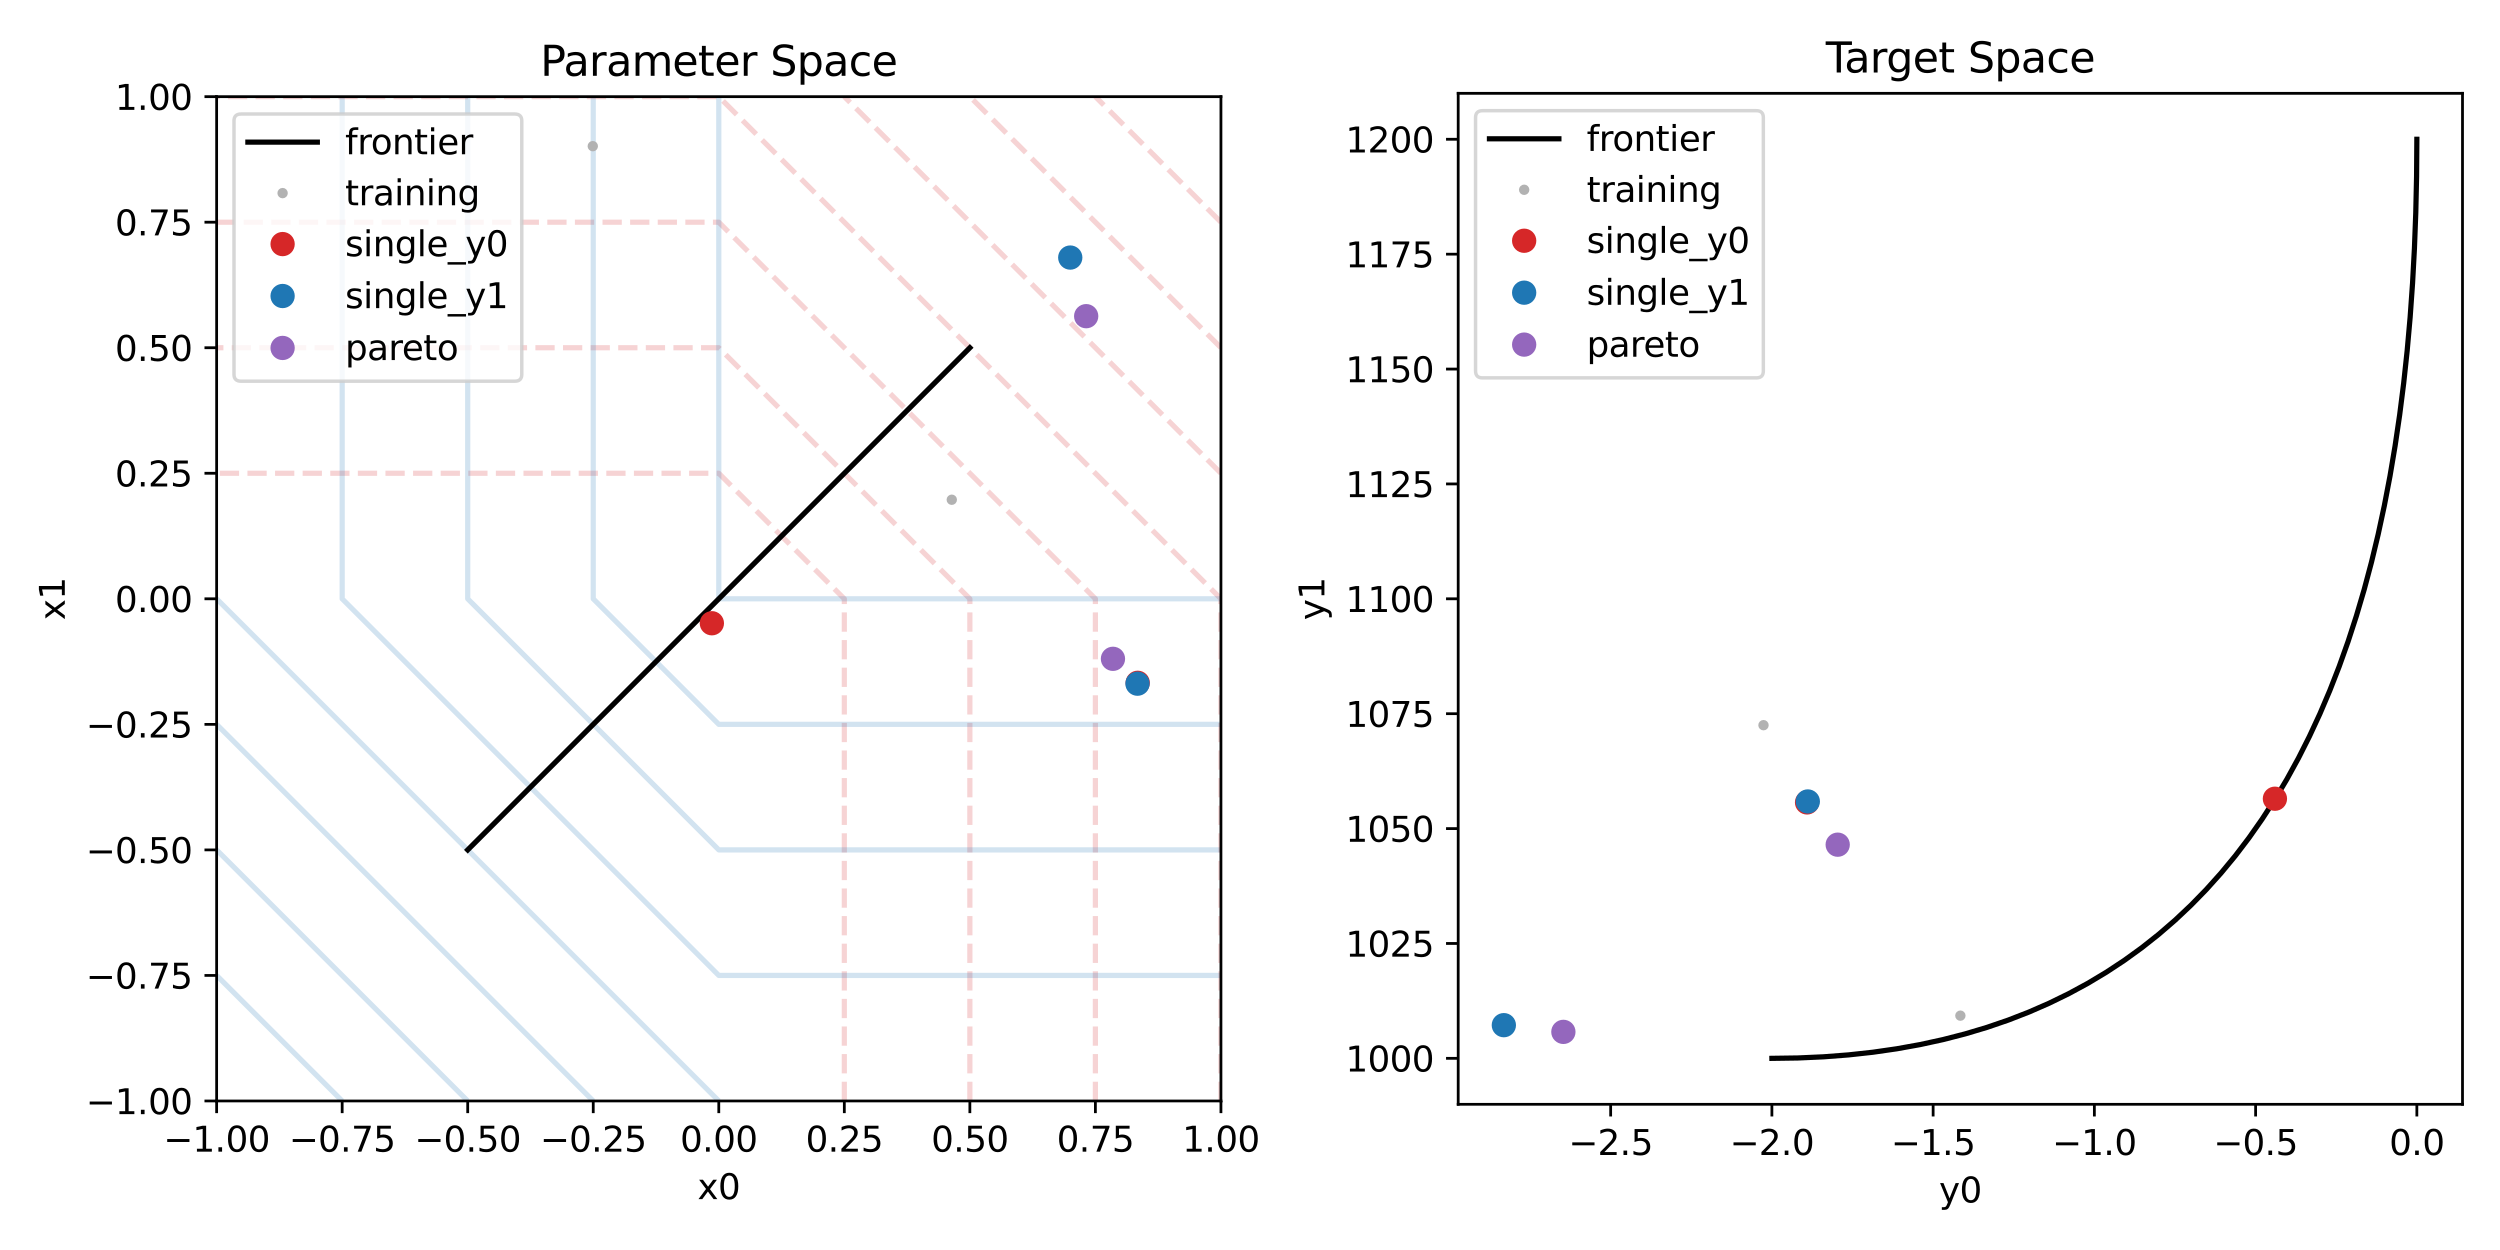 <?xml version="1.0" encoding="utf-8" standalone="no"?>
<!DOCTYPE svg PUBLIC "-//W3C//DTD SVG 1.1//EN"
  "http://www.w3.org/Graphics/SVG/1.1/DTD/svg11.dtd">
<svg xmlns:xlink="http://www.w3.org/1999/xlink" width="720pt" height="360pt" viewBox="0 0 720 360" xmlns="http://www.w3.org/2000/svg" version="1.1">
 <defs>
  <style type="text/css">*{stroke-linejoin: round; stroke-linecap: butt}</style>
 </defs>
 <g id="figure_1">
  <g id="patch_1">
   <path d="M 0 360 
L 720 360 
L 720 0 
L 0 0 
z
" style="fill: #ffffff"/>
  </g>
  <g id="axes_1">
   <g id="patch_2">
    <path d="M 62.39 317.08 
L 351.63 317.08 
L 351.63 27.84 
L 62.39 27.84 
z
" style="fill: #ffffff"/>
   </g>
   <g id="matplotlib.axis_1">
    <g id="xtick_1">
     <g id="line2d_1">
      <defs>
       <path id="m203a733565" d="M 0 0 
L 0 3.5 
" style="stroke: #000000; stroke-width: 0.8"/>
      </defs>
      <g>
       <use xlink:href="#m203a733565" x="62.39" y="317.08" style="stroke: #000000; stroke-width: 0.8"/>
      </g>
     </g>
     <g id="text_1">
      <!-- −1.00 -->
      <g transform="translate(47.067 331.678) scale(0.1 -0.1)">
       <defs>
        <path id="DejaVuSans-2212" d="M 678 2272 
L 4684 2272 
L 4684 1741 
L 678 1741 
L 678 2272 
z
" transform="scale(0.016)"/>
        <path id="DejaVuSans-31" d="M 794 531 
L 1825 531 
L 1825 4091 
L 703 3866 
L 703 4441 
L 1819 4666 
L 2450 4666 
L 2450 531 
L 3481 531 
L 3481 0 
L 794 0 
L 794 531 
z
" transform="scale(0.016)"/>
        <path id="DejaVuSans-2e" d="M 684 794 
L 1344 794 
L 1344 0 
L 684 0 
L 684 794 
z
" transform="scale(0.016)"/>
        <path id="DejaVuSans-30" d="M 2034 4250 
Q 1547 4250 1301 3770 
Q 1056 3291 1056 2328 
Q 1056 1369 1301 889 
Q 1547 409 2034 409 
Q 2525 409 2770 889 
Q 3016 1369 3016 2328 
Q 3016 3291 2770 3770 
Q 2525 4250 2034 4250 
z
M 2034 4750 
Q 2819 4750 3233 4129 
Q 3647 3509 3647 2328 
Q 3647 1150 3233 529 
Q 2819 -91 2034 -91 
Q 1250 -91 836 529 
Q 422 1150 422 2328 
Q 422 3509 836 4129 
Q 1250 4750 2034 4750 
z
" transform="scale(0.016)"/>
       </defs>
       <use xlink:href="#DejaVuSans-2212"/>
       <use xlink:href="#DejaVuSans-31" transform="translate(83.789 0)"/>
       <use xlink:href="#DejaVuSans-2e" transform="translate(147.412 0)"/>
       <use xlink:href="#DejaVuSans-30" transform="translate(179.199 0)"/>
       <use xlink:href="#DejaVuSans-30" transform="translate(242.822 0)"/>
      </g>
     </g>
    </g>
    <g id="xtick_2">
     <g id="line2d_2">
      <g>
       <use xlink:href="#m203a733565" x="98.545" y="317.08" style="stroke: #000000; stroke-width: 0.8"/>
      </g>
     </g>
     <g id="text_2">
      <!-- −0.75 -->
      <g transform="translate(83.222 331.678) scale(0.1 -0.1)">
       <defs>
        <path id="DejaVuSans-37" d="M 525 4666 
L 3525 4666 
L 3525 4397 
L 1831 0 
L 1172 0 
L 2766 4134 
L 525 4134 
L 525 4666 
z
" transform="scale(0.016)"/>
        <path id="DejaVuSans-35" d="M 691 4666 
L 3169 4666 
L 3169 4134 
L 1269 4134 
L 1269 2991 
Q 1406 3038 1543 3061 
Q 1681 3084 1819 3084 
Q 2600 3084 3056 2656 
Q 3513 2228 3513 1497 
Q 3513 744 3044 326 
Q 2575 -91 1722 -91 
Q 1428 -91 1123 -41 
Q 819 9 494 109 
L 494 744 
Q 775 591 1075 516 
Q 1375 441 1709 441 
Q 2250 441 2565 725 
Q 2881 1009 2881 1497 
Q 2881 1984 2565 2268 
Q 2250 2553 1709 2553 
Q 1456 2553 1204 2497 
Q 953 2441 691 2322 
L 691 4666 
z
" transform="scale(0.016)"/>
       </defs>
       <use xlink:href="#DejaVuSans-2212"/>
       <use xlink:href="#DejaVuSans-30" transform="translate(83.789 0)"/>
       <use xlink:href="#DejaVuSans-2e" transform="translate(147.412 0)"/>
       <use xlink:href="#DejaVuSans-37" transform="translate(179.199 0)"/>
       <use xlink:href="#DejaVuSans-35" transform="translate(242.822 0)"/>
      </g>
     </g>
    </g>
    <g id="xtick_3">
     <g id="line2d_3">
      <g>
       <use xlink:href="#m203a733565" x="134.7" y="317.08" style="stroke: #000000; stroke-width: 0.8"/>
      </g>
     </g>
     <g id="text_3">
      <!-- −0.50 -->
      <g transform="translate(119.377 331.678) scale(0.1 -0.1)">
       <use xlink:href="#DejaVuSans-2212"/>
       <use xlink:href="#DejaVuSans-30" transform="translate(83.789 0)"/>
       <use xlink:href="#DejaVuSans-2e" transform="translate(147.412 0)"/>
       <use xlink:href="#DejaVuSans-35" transform="translate(179.199 0)"/>
       <use xlink:href="#DejaVuSans-30" transform="translate(242.822 0)"/>
      </g>
     </g>
    </g>
    <g id="xtick_4">
     <g id="line2d_4">
      <g>
       <use xlink:href="#m203a733565" x="170.855" y="317.08" style="stroke: #000000; stroke-width: 0.8"/>
      </g>
     </g>
     <g id="text_4">
      <!-- −0.25 -->
      <g transform="translate(155.532 331.678) scale(0.1 -0.1)">
       <defs>
        <path id="DejaVuSans-32" d="M 1228 531 
L 3431 531 
L 3431 0 
L 469 0 
L 469 531 
Q 828 903 1448 1529 
Q 2069 2156 2228 2338 
Q 2531 2678 2651 2914 
Q 2772 3150 2772 3378 
Q 2772 3750 2511 3984 
Q 2250 4219 1831 4219 
Q 1534 4219 1204 4116 
Q 875 4013 500 3803 
L 500 4441 
Q 881 4594 1212 4672 
Q 1544 4750 1819 4750 
Q 2544 4750 2975 4387 
Q 3406 4025 3406 3419 
Q 3406 3131 3298 2873 
Q 3191 2616 2906 2266 
Q 2828 2175 2409 1742 
Q 1991 1309 1228 531 
z
" transform="scale(0.016)"/>
       </defs>
       <use xlink:href="#DejaVuSans-2212"/>
       <use xlink:href="#DejaVuSans-30" transform="translate(83.789 0)"/>
       <use xlink:href="#DejaVuSans-2e" transform="translate(147.412 0)"/>
       <use xlink:href="#DejaVuSans-32" transform="translate(179.199 0)"/>
       <use xlink:href="#DejaVuSans-35" transform="translate(242.822 0)"/>
      </g>
     </g>
    </g>
    <g id="xtick_5">
     <g id="line2d_5">
      <g>
       <use xlink:href="#m203a733565" x="207.01" y="317.08" style="stroke: #000000; stroke-width: 0.8"/>
      </g>
     </g>
     <g id="text_5">
      <!-- 0.00 -->
      <g transform="translate(195.877 331.678) scale(0.1 -0.1)">
       <use xlink:href="#DejaVuSans-30"/>
       <use xlink:href="#DejaVuSans-2e" transform="translate(63.623 0)"/>
       <use xlink:href="#DejaVuSans-30" transform="translate(95.41 0)"/>
       <use xlink:href="#DejaVuSans-30" transform="translate(159.033 0)"/>
      </g>
     </g>
    </g>
    <g id="xtick_6">
     <g id="line2d_6">
      <g>
       <use xlink:href="#m203a733565" x="243.165" y="317.08" style="stroke: #000000; stroke-width: 0.8"/>
      </g>
     </g>
     <g id="text_6">
      <!-- 0.25 -->
      <g transform="translate(232.032 331.678) scale(0.1 -0.1)">
       <use xlink:href="#DejaVuSans-30"/>
       <use xlink:href="#DejaVuSans-2e" transform="translate(63.623 0)"/>
       <use xlink:href="#DejaVuSans-32" transform="translate(95.41 0)"/>
       <use xlink:href="#DejaVuSans-35" transform="translate(159.033 0)"/>
      </g>
     </g>
    </g>
    <g id="xtick_7">
     <g id="line2d_7">
      <g>
       <use xlink:href="#m203a733565" x="279.32" y="317.08" style="stroke: #000000; stroke-width: 0.8"/>
      </g>
     </g>
     <g id="text_7">
      <!-- 0.50 -->
      <g transform="translate(268.187 331.678) scale(0.1 -0.1)">
       <use xlink:href="#DejaVuSans-30"/>
       <use xlink:href="#DejaVuSans-2e" transform="translate(63.623 0)"/>
       <use xlink:href="#DejaVuSans-35" transform="translate(95.41 0)"/>
       <use xlink:href="#DejaVuSans-30" transform="translate(159.033 0)"/>
      </g>
     </g>
    </g>
    <g id="xtick_8">
     <g id="line2d_8">
      <g>
       <use xlink:href="#m203a733565" x="315.475" y="317.08" style="stroke: #000000; stroke-width: 0.8"/>
      </g>
     </g>
     <g id="text_8">
      <!-- 0.75 -->
      <g transform="translate(304.342 331.678) scale(0.1 -0.1)">
       <use xlink:href="#DejaVuSans-30"/>
       <use xlink:href="#DejaVuSans-2e" transform="translate(63.623 0)"/>
       <use xlink:href="#DejaVuSans-37" transform="translate(95.41 0)"/>
       <use xlink:href="#DejaVuSans-35" transform="translate(159.033 0)"/>
      </g>
     </g>
    </g>
    <g id="xtick_9">
     <g id="line2d_9">
      <g>
       <use xlink:href="#m203a733565" x="351.63" y="317.08" style="stroke: #000000; stroke-width: 0.8"/>
      </g>
     </g>
     <g id="text_9">
      <!-- 1.00 -->
      <g transform="translate(340.497 331.678) scale(0.1 -0.1)">
       <use xlink:href="#DejaVuSans-31"/>
       <use xlink:href="#DejaVuSans-2e" transform="translate(63.623 0)"/>
       <use xlink:href="#DejaVuSans-30" transform="translate(95.41 0)"/>
       <use xlink:href="#DejaVuSans-30" transform="translate(159.033 0)"/>
      </g>
     </g>
    </g>
    <g id="text_10">
     <!-- x0 -->
     <g transform="translate(200.869 345.357) scale(0.1 -0.1)">
      <defs>
       <path id="DejaVuSans-78" d="M 3513 3500 
L 2247 1797 
L 3578 0 
L 2900 0 
L 1881 1375 
L 863 0 
L 184 0 
L 1544 1831 
L 300 3500 
L 978 3500 
L 1906 2253 
L 2834 3500 
L 3513 3500 
z
" transform="scale(0.016)"/>
      </defs>
      <use xlink:href="#DejaVuSans-78"/>
      <use xlink:href="#DejaVuSans-30" transform="translate(59.18 0)"/>
     </g>
    </g>
   </g>
   <g id="matplotlib.axis_2">
    <g id="ytick_1">
     <g id="line2d_10">
      <defs>
       <path id="mf07b4f8928" d="M 0 0 
L -3.5 0 
" style="stroke: #000000; stroke-width: 0.8"/>
      </defs>
      <g>
       <use xlink:href="#mf07b4f8928" x="62.39" y="317.08" style="stroke: #000000; stroke-width: 0.8"/>
      </g>
     </g>
     <g id="text_11">
      <!-- −1.00 -->
      <g transform="translate(24.745 320.879) scale(0.1 -0.1)">
       <use xlink:href="#DejaVuSans-2212"/>
       <use xlink:href="#DejaVuSans-31" transform="translate(83.789 0)"/>
       <use xlink:href="#DejaVuSans-2e" transform="translate(147.412 0)"/>
       <use xlink:href="#DejaVuSans-30" transform="translate(179.199 0)"/>
       <use xlink:href="#DejaVuSans-30" transform="translate(242.822 0)"/>
      </g>
     </g>
    </g>
    <g id="ytick_2">
     <g id="line2d_11">
      <g>
       <use xlink:href="#mf07b4f8928" x="62.39" y="280.925" style="stroke: #000000; stroke-width: 0.8"/>
      </g>
     </g>
     <g id="text_12">
      <!-- −0.75 -->
      <g transform="translate(24.745 284.724) scale(0.1 -0.1)">
       <use xlink:href="#DejaVuSans-2212"/>
       <use xlink:href="#DejaVuSans-30" transform="translate(83.789 0)"/>
       <use xlink:href="#DejaVuSans-2e" transform="translate(147.412 0)"/>
       <use xlink:href="#DejaVuSans-37" transform="translate(179.199 0)"/>
       <use xlink:href="#DejaVuSans-35" transform="translate(242.822 0)"/>
      </g>
     </g>
    </g>
    <g id="ytick_3">
     <g id="line2d_12">
      <g>
       <use xlink:href="#mf07b4f8928" x="62.39" y="244.77" style="stroke: #000000; stroke-width: 0.8"/>
      </g>
     </g>
     <g id="text_13">
      <!-- −0.50 -->
      <g transform="translate(24.745 248.569) scale(0.1 -0.1)">
       <use xlink:href="#DejaVuSans-2212"/>
       <use xlink:href="#DejaVuSans-30" transform="translate(83.789 0)"/>
       <use xlink:href="#DejaVuSans-2e" transform="translate(147.412 0)"/>
       <use xlink:href="#DejaVuSans-35" transform="translate(179.199 0)"/>
       <use xlink:href="#DejaVuSans-30" transform="translate(242.822 0)"/>
      </g>
     </g>
    </g>
    <g id="ytick_4">
     <g id="line2d_13">
      <g>
       <use xlink:href="#mf07b4f8928" x="62.39" y="208.615" style="stroke: #000000; stroke-width: 0.8"/>
      </g>
     </g>
     <g id="text_14">
      <!-- −0.25 -->
      <g transform="translate(24.745 212.414) scale(0.1 -0.1)">
       <use xlink:href="#DejaVuSans-2212"/>
       <use xlink:href="#DejaVuSans-30" transform="translate(83.789 0)"/>
       <use xlink:href="#DejaVuSans-2e" transform="translate(147.412 0)"/>
       <use xlink:href="#DejaVuSans-32" transform="translate(179.199 0)"/>
       <use xlink:href="#DejaVuSans-35" transform="translate(242.822 0)"/>
      </g>
     </g>
    </g>
    <g id="ytick_5">
     <g id="line2d_14">
      <g>
       <use xlink:href="#mf07b4f8928" x="62.39" y="172.46" style="stroke: #000000; stroke-width: 0.8"/>
      </g>
     </g>
     <g id="text_15">
      <!-- 0.00 -->
      <g transform="translate(33.124 176.259) scale(0.1 -0.1)">
       <use xlink:href="#DejaVuSans-30"/>
       <use xlink:href="#DejaVuSans-2e" transform="translate(63.623 0)"/>
       <use xlink:href="#DejaVuSans-30" transform="translate(95.41 0)"/>
       <use xlink:href="#DejaVuSans-30" transform="translate(159.033 0)"/>
      </g>
     </g>
    </g>
    <g id="ytick_6">
     <g id="line2d_15">
      <g>
       <use xlink:href="#mf07b4f8928" x="62.39" y="136.305" style="stroke: #000000; stroke-width: 0.8"/>
      </g>
     </g>
     <g id="text_16">
      <!-- 0.25 -->
      <g transform="translate(33.124 140.104) scale(0.1 -0.1)">
       <use xlink:href="#DejaVuSans-30"/>
       <use xlink:href="#DejaVuSans-2e" transform="translate(63.623 0)"/>
       <use xlink:href="#DejaVuSans-32" transform="translate(95.41 0)"/>
       <use xlink:href="#DejaVuSans-35" transform="translate(159.033 0)"/>
      </g>
     </g>
    </g>
    <g id="ytick_7">
     <g id="line2d_16">
      <g>
       <use xlink:href="#mf07b4f8928" x="62.39" y="100.15" style="stroke: #000000; stroke-width: 0.8"/>
      </g>
     </g>
     <g id="text_17">
      <!-- 0.50 -->
      <g transform="translate(33.124 103.949) scale(0.1 -0.1)">
       <use xlink:href="#DejaVuSans-30"/>
       <use xlink:href="#DejaVuSans-2e" transform="translate(63.623 0)"/>
       <use xlink:href="#DejaVuSans-35" transform="translate(95.41 0)"/>
       <use xlink:href="#DejaVuSans-30" transform="translate(159.033 0)"/>
      </g>
     </g>
    </g>
    <g id="ytick_8">
     <g id="line2d_17">
      <g>
       <use xlink:href="#mf07b4f8928" x="62.39" y="63.995" style="stroke: #000000; stroke-width: 0.8"/>
      </g>
     </g>
     <g id="text_18">
      <!-- 0.75 -->
      <g transform="translate(33.124 67.794) scale(0.1 -0.1)">
       <use xlink:href="#DejaVuSans-30"/>
       <use xlink:href="#DejaVuSans-2e" transform="translate(63.623 0)"/>
       <use xlink:href="#DejaVuSans-37" transform="translate(95.41 0)"/>
       <use xlink:href="#DejaVuSans-35" transform="translate(159.033 0)"/>
      </g>
     </g>
    </g>
    <g id="ytick_9">
     <g id="line2d_18">
      <g>
       <use xlink:href="#mf07b4f8928" x="62.39" y="27.84" style="stroke: #000000; stroke-width: 0.8"/>
      </g>
     </g>
     <g id="text_19">
      <!-- 1.00 -->
      <g transform="translate(33.124 31.639) scale(0.1 -0.1)">
       <use xlink:href="#DejaVuSans-31"/>
       <use xlink:href="#DejaVuSans-2e" transform="translate(63.623 0)"/>
       <use xlink:href="#DejaVuSans-30" transform="translate(95.41 0)"/>
       <use xlink:href="#DejaVuSans-30" transform="translate(159.033 0)"/>
      </g>
     </g>
    </g>
    <g id="text_20">
     <!-- x1 -->
     <g transform="translate(18.665 178.601) rotate(-90) scale(0.1 -0.1)">
      <use xlink:href="#DejaVuSans-78"/>
      <use xlink:href="#DejaVuSans-31" transform="translate(59.18 0)"/>
     </g>
    </g>
   </g>
   <g id="QuadContourSet_1">
    <path d="M 351.63 27.84 
L 351.63 27.84 
z
" clip-path="url(#peed9b3c7de)" style="fill: none; stroke-dasharray: 5.55,2.4; stroke-dashoffset: 0; stroke: #d62728; stroke-opacity: 0.2; stroke-width: 1.5"/>
    <path d="M 351.63 63.995 
L 315.475 27.84 
" clip-path="url(#peed9b3c7de)" style="fill: none; stroke-dasharray: 5.55,2.4; stroke-dashoffset: 0; stroke: #d62728; stroke-opacity: 0.2; stroke-width: 1.5"/>
    <path d="M 351.63 100.15 
L 279.32 27.84 
" clip-path="url(#peed9b3c7de)" style="fill: none; stroke-dasharray: 5.55,2.4; stroke-dashoffset: 0; stroke: #d62728; stroke-opacity: 0.2; stroke-width: 1.5"/>
    <path d="M 351.63 136.305 
L 243.165 27.84 
" clip-path="url(#peed9b3c7de)" style="fill: none; stroke-dasharray: 5.55,2.4; stroke-dashoffset: 0; stroke: #d62728; stroke-opacity: 0.2; stroke-width: 1.5"/>
    <path d="M 351.63 317.08 
L 351.63 172.46 
L 207.01 27.84 
L 62.39 27.84 
" clip-path="url(#peed9b3c7de)" style="fill: none; stroke-dasharray: 5.55,2.4; stroke-dashoffset: 0; stroke: #d62728; stroke-opacity: 0.2; stroke-width: 1.5"/>
    <path d="M 315.475 317.08 
L 315.475 172.46 
L 207.01 63.995 
L 62.39 63.995 
" clip-path="url(#peed9b3c7de)" style="fill: none; stroke-dasharray: 5.55,2.4; stroke-dashoffset: 0; stroke: #d62728; stroke-opacity: 0.2; stroke-width: 1.5"/>
    <path d="M 279.32 317.08 
L 279.32 172.46 
L 207.01 100.15 
L 62.39 100.15 
" clip-path="url(#peed9b3c7de)" style="fill: none; stroke-dasharray: 5.55,2.4; stroke-dashoffset: 0; stroke: #d62728; stroke-opacity: 0.2; stroke-width: 1.5"/>
    <path d="M 243.165 317.08 
L 243.165 172.46 
L 207.01 136.305 
L 62.39 136.305 
" clip-path="url(#peed9b3c7de)" style="fill: none; stroke-dasharray: 5.55,2.4; stroke-dashoffset: 0; stroke: #d62728; stroke-opacity: 0.2; stroke-width: 1.5"/>
    <path clip-path="url(#peed9b3c7de)" style="fill: none; stroke-dasharray: 5.55,2.4; stroke-dashoffset: 0; stroke: #d62728; stroke-opacity: 0.2; stroke-width: 1.5"/>
   </g>
   <g id="QuadContourSet_2">
    <path d="M 351.63 172.46 
L 207.01 172.46 
L 207.01 172.46 
L 207.01 27.84 
" clip-path="url(#peed9b3c7de)" style="fill: none; stroke: #1f77b4; stroke-opacity: 0.2; stroke-width: 1.5"/>
    <path d="M 351.63 208.615 
L 207.01 208.615 
L 170.855 172.46 
L 170.855 27.84 
" clip-path="url(#peed9b3c7de)" style="fill: none; stroke: #1f77b4; stroke-opacity: 0.2; stroke-width: 1.5"/>
    <path d="M 351.63 244.77 
L 207.01 244.77 
L 134.7 172.46 
L 134.7 27.84 
" clip-path="url(#peed9b3c7de)" style="fill: none; stroke: #1f77b4; stroke-opacity: 0.2; stroke-width: 1.5"/>
    <path d="M 351.63 280.925 
L 207.01 280.925 
L 98.545 172.46 
L 98.545 27.84 
" clip-path="url(#peed9b3c7de)" style="fill: none; stroke: #1f77b4; stroke-opacity: 0.2; stroke-width: 1.5"/>
    <path d="M 207.01 317.08 
L 62.39 172.46 
" clip-path="url(#peed9b3c7de)" style="fill: none; stroke: #1f77b4; stroke-opacity: 0.2; stroke-width: 1.5"/>
    <path d="M 170.855 317.08 
L 62.39 208.615 
" clip-path="url(#peed9b3c7de)" style="fill: none; stroke: #1f77b4; stroke-opacity: 0.2; stroke-width: 1.5"/>
    <path d="M 134.7 317.08 
L 62.39 244.77 
" clip-path="url(#peed9b3c7de)" style="fill: none; stroke: #1f77b4; stroke-opacity: 0.2; stroke-width: 1.5"/>
    <path d="M 98.545 317.08 
L 62.39 280.925 
" clip-path="url(#peed9b3c7de)" style="fill: none; stroke: #1f77b4; stroke-opacity: 0.2; stroke-width: 1.5"/>
    <path clip-path="url(#peed9b3c7de)" style="fill: none; stroke: #1f77b4; stroke-opacity: 0.2; stroke-width: 1.5"/>
   </g>
   <g id="line2d_19">
    <path d="M 134.7 244.77 
L 279.32 100.15 
" clip-path="url(#peed9b3c7de)" style="fill: none; stroke: #000000; stroke-width: 1.5; stroke-linecap: square"/>
   </g>
   <g id="line2d_20">
    <defs>
     <path id="m461fac93a5" d="M 0 1 
C 0.265 1 0.52 0.895 0.707 0.707 
C 0.895 0.52 1 0.265 1 0 
C 1 -0.265 0.895 -0.52 0.707 -0.707 
C 0.52 -0.895 0.265 -1 0 -1 
C -0.265 -1 -0.52 -0.895 -0.707 -0.707 
C -0.895 -0.52 -1 -0.265 -1 0 
C -1 0.265 -0.895 0.52 -0.707 0.707 
C -0.52 0.895 -0.265 1 0 1 
z
" style="stroke: #b2b2b2"/>
    </defs>
    <g clip-path="url(#peed9b3c7de)">
     <use xlink:href="#m461fac93a5" x="170.722" y="42.095" style="fill: #b2b2b2; stroke: #b2b2b2"/>
     <use xlink:href="#m461fac93a5" x="274.112" y="143.924" style="fill: #b2b2b2; stroke: #b2b2b2"/>
    </g>
   </g>
   <g id="line2d_21">
    <defs>
     <path id="mb40a5dad19" d="M 0 3 
C 0.796 3 1.559 2.684 2.121 2.121 
C 2.684 1.559 3 0.796 3 0 
C 3 -0.796 2.684 -1.559 2.121 -2.121 
C 1.559 -2.684 0.796 -3 0 -3 
C -0.796 -3 -1.559 -2.684 -2.121 -2.121 
C -2.684 -1.559 -3 -0.796 -3 0 
C -3 0.796 -2.684 1.559 -2.121 2.121 
C -1.559 2.684 -0.796 3 0 3 
z
" style="stroke: #d62728"/>
    </defs>
    <g clip-path="url(#peed9b3c7de)">
     <use xlink:href="#mb40a5dad19" x="327.66" y="196.645" style="fill: #d62728; stroke: #d62728"/>
     <use xlink:href="#mb40a5dad19" x="205.018" y="179.495" style="fill: #d62728; stroke: #d62728"/>
    </g>
   </g>
   <g id="line2d_22">
    <defs>
     <path id="m0e923d2a73" d="M 0 3 
C 0.796 3 1.559 2.684 2.121 2.121 
C 2.684 1.559 3 0.796 3 0 
C 3 -0.796 2.684 -1.559 2.121 -2.121 
C 1.559 -2.684 0.796 -3 0 -3 
C -0.796 -3 -1.559 -2.684 -2.121 -2.121 
C -2.684 -1.559 -3 -0.796 -3 0 
C -3 0.796 -2.684 1.559 -2.121 2.121 
C -1.559 2.684 -0.796 3 0 3 
z
" style="stroke: #1f77b4"/>
    </defs>
    <g clip-path="url(#peed9b3c7de)">
     <use xlink:href="#m0e923d2a73" x="327.597" y="196.902" style="fill: #1f77b4; stroke: #1f77b4"/>
     <use xlink:href="#m0e923d2a73" x="308.233" y="74.179" style="fill: #1f77b4; stroke: #1f77b4"/>
    </g>
   </g>
   <g id="line2d_23">
    <defs>
     <path id="mc6d2f00454" d="M 0 3 
C 0.796 3 1.559 2.684 2.121 2.121 
C 2.684 1.559 3 0.796 3 0 
C 3 -0.796 2.684 -1.559 2.121 -2.121 
C 1.559 -2.684 0.796 -3 0 -3 
C -0.796 -3 -1.559 -2.684 -2.121 -2.121 
C -2.684 -1.559 -3 -0.796 -3 0 
C -3 0.796 -2.684 1.559 -2.121 2.121 
C -1.559 2.684 -0.796 3 0 3 
z
" style="stroke: #9467bd"/>
    </defs>
    <g clip-path="url(#peed9b3c7de)">
     <use xlink:href="#mc6d2f00454" x="320.532" y="189.74" style="fill: #9467bd; stroke: #9467bd"/>
     <use xlink:href="#mc6d2f00454" x="312.82" y="91.059" style="fill: #9467bd; stroke: #9467bd"/>
    </g>
   </g>
   <g id="patch_3">
    <path d="M 62.39 317.08 
L 62.39 27.84 
" style="fill: none; stroke: #000000; stroke-width: 0.8; stroke-linejoin: miter; stroke-linecap: square"/>
   </g>
   <g id="patch_4">
    <path d="M 351.63 317.08 
L 351.63 27.84 
" style="fill: none; stroke: #000000; stroke-width: 0.8; stroke-linejoin: miter; stroke-linecap: square"/>
   </g>
   <g id="patch_5">
    <path d="M 62.39 317.08 
L 351.63 317.08 
" style="fill: none; stroke: #000000; stroke-width: 0.8; stroke-linejoin: miter; stroke-linecap: square"/>
   </g>
   <g id="patch_6">
    <path d="M 62.39 27.84 
L 351.63 27.84 
" style="fill: none; stroke: #000000; stroke-width: 0.8; stroke-linejoin: miter; stroke-linecap: square"/>
   </g>
   <g id="text_21">
    <!-- Parameter Space -->
    <g transform="translate(155.602 21.84) scale(0.12 -0.12)">
     <defs>
      <path id="DejaVuSans-50" d="M 1259 4147 
L 1259 2394 
L 2053 2394 
Q 2494 2394 2734 2622 
Q 2975 2850 2975 3272 
Q 2975 3691 2734 3919 
Q 2494 4147 2053 4147 
L 1259 4147 
z
M 628 4666 
L 2053 4666 
Q 2838 4666 3239 4311 
Q 3641 3956 3641 3272 
Q 3641 2581 3239 2228 
Q 2838 1875 2053 1875 
L 1259 1875 
L 1259 0 
L 628 0 
L 628 4666 
z
" transform="scale(0.016)"/>
      <path id="DejaVuSans-61" d="M 2194 1759 
Q 1497 1759 1228 1600 
Q 959 1441 959 1056 
Q 959 750 1161 570 
Q 1363 391 1709 391 
Q 2188 391 2477 730 
Q 2766 1069 2766 1631 
L 2766 1759 
L 2194 1759 
z
M 3341 1997 
L 3341 0 
L 2766 0 
L 2766 531 
Q 2569 213 2275 61 
Q 1981 -91 1556 -91 
Q 1019 -91 701 211 
Q 384 513 384 1019 
Q 384 1609 779 1909 
Q 1175 2209 1959 2209 
L 2766 2209 
L 2766 2266 
Q 2766 2663 2505 2880 
Q 2244 3097 1772 3097 
Q 1472 3097 1187 3025 
Q 903 2953 641 2809 
L 641 3341 
Q 956 3463 1253 3523 
Q 1550 3584 1831 3584 
Q 2591 3584 2966 3190 
Q 3341 2797 3341 1997 
z
" transform="scale(0.016)"/>
      <path id="DejaVuSans-72" d="M 2631 2963 
Q 2534 3019 2420 3045 
Q 2306 3072 2169 3072 
Q 1681 3072 1420 2755 
Q 1159 2438 1159 1844 
L 1159 0 
L 581 0 
L 581 3500 
L 1159 3500 
L 1159 2956 
Q 1341 3275 1631 3429 
Q 1922 3584 2338 3584 
Q 2397 3584 2469 3576 
Q 2541 3569 2628 3553 
L 2631 2963 
z
" transform="scale(0.016)"/>
      <path id="DejaVuSans-6d" d="M 3328 2828 
Q 3544 3216 3844 3400 
Q 4144 3584 4550 3584 
Q 5097 3584 5394 3201 
Q 5691 2819 5691 2113 
L 5691 0 
L 5113 0 
L 5113 2094 
Q 5113 2597 4934 2840 
Q 4756 3084 4391 3084 
Q 3944 3084 3684 2787 
Q 3425 2491 3425 1978 
L 3425 0 
L 2847 0 
L 2847 2094 
Q 2847 2600 2669 2842 
Q 2491 3084 2119 3084 
Q 1678 3084 1418 2786 
Q 1159 2488 1159 1978 
L 1159 0 
L 581 0 
L 581 3500 
L 1159 3500 
L 1159 2956 
Q 1356 3278 1631 3431 
Q 1906 3584 2284 3584 
Q 2666 3584 2933 3390 
Q 3200 3197 3328 2828 
z
" transform="scale(0.016)"/>
      <path id="DejaVuSans-65" d="M 3597 1894 
L 3597 1613 
L 953 1613 
Q 991 1019 1311 708 
Q 1631 397 2203 397 
Q 2534 397 2845 478 
Q 3156 559 3463 722 
L 3463 178 
Q 3153 47 2828 -22 
Q 2503 -91 2169 -91 
Q 1331 -91 842 396 
Q 353 884 353 1716 
Q 353 2575 817 3079 
Q 1281 3584 2069 3584 
Q 2775 3584 3186 3129 
Q 3597 2675 3597 1894 
z
M 3022 2063 
Q 3016 2534 2758 2815 
Q 2500 3097 2075 3097 
Q 1594 3097 1305 2825 
Q 1016 2553 972 2059 
L 3022 2063 
z
" transform="scale(0.016)"/>
      <path id="DejaVuSans-74" d="M 1172 4494 
L 1172 3500 
L 2356 3500 
L 2356 3053 
L 1172 3053 
L 1172 1153 
Q 1172 725 1289 603 
Q 1406 481 1766 481 
L 2356 481 
L 2356 0 
L 1766 0 
Q 1100 0 847 248 
Q 594 497 594 1153 
L 594 3053 
L 172 3053 
L 172 3500 
L 594 3500 
L 594 4494 
L 1172 4494 
z
" transform="scale(0.016)"/>
      <path id="DejaVuSans-20" transform="scale(0.016)"/>
      <path id="DejaVuSans-53" d="M 3425 4513 
L 3425 3897 
Q 3066 4069 2747 4153 
Q 2428 4238 2131 4238 
Q 1616 4238 1336 4038 
Q 1056 3838 1056 3469 
Q 1056 3159 1242 3001 
Q 1428 2844 1947 2747 
L 2328 2669 
Q 3034 2534 3370 2195 
Q 3706 1856 3706 1288 
Q 3706 609 3251 259 
Q 2797 -91 1919 -91 
Q 1588 -91 1214 -16 
Q 841 59 441 206 
L 441 856 
Q 825 641 1194 531 
Q 1563 422 1919 422 
Q 2459 422 2753 634 
Q 3047 847 3047 1241 
Q 3047 1584 2836 1778 
Q 2625 1972 2144 2069 
L 1759 2144 
Q 1053 2284 737 2584 
Q 422 2884 422 3419 
Q 422 4038 858 4394 
Q 1294 4750 2059 4750 
Q 2388 4750 2728 4690 
Q 3069 4631 3425 4513 
z
" transform="scale(0.016)"/>
      <path id="DejaVuSans-70" d="M 1159 525 
L 1159 -1331 
L 581 -1331 
L 581 3500 
L 1159 3500 
L 1159 2969 
Q 1341 3281 1617 3432 
Q 1894 3584 2278 3584 
Q 2916 3584 3314 3078 
Q 3713 2572 3713 1747 
Q 3713 922 3314 415 
Q 2916 -91 2278 -91 
Q 1894 -91 1617 61 
Q 1341 213 1159 525 
z
M 3116 1747 
Q 3116 2381 2855 2742 
Q 2594 3103 2138 3103 
Q 1681 3103 1420 2742 
Q 1159 2381 1159 1747 
Q 1159 1113 1420 752 
Q 1681 391 2138 391 
Q 2594 391 2855 752 
Q 3116 1113 3116 1747 
z
" transform="scale(0.016)"/>
      <path id="DejaVuSans-63" d="M 3122 3366 
L 3122 2828 
Q 2878 2963 2633 3030 
Q 2388 3097 2138 3097 
Q 1578 3097 1268 2742 
Q 959 2388 959 1747 
Q 959 1106 1268 751 
Q 1578 397 2138 397 
Q 2388 397 2633 464 
Q 2878 531 3122 666 
L 3122 134 
Q 2881 22 2623 -34 
Q 2366 -91 2075 -91 
Q 1284 -91 818 406 
Q 353 903 353 1747 
Q 353 2603 823 3093 
Q 1294 3584 2113 3584 
Q 2378 3584 2631 3529 
Q 2884 3475 3122 3366 
z
" transform="scale(0.016)"/>
     </defs>
     <use xlink:href="#DejaVuSans-50"/>
     <use xlink:href="#DejaVuSans-61" transform="translate(55.803 0)"/>
     <use xlink:href="#DejaVuSans-72" transform="translate(117.082 0)"/>
     <use xlink:href="#DejaVuSans-61" transform="translate(158.195 0)"/>
     <use xlink:href="#DejaVuSans-6d" transform="translate(219.475 0)"/>
     <use xlink:href="#DejaVuSans-65" transform="translate(316.887 0)"/>
     <use xlink:href="#DejaVuSans-74" transform="translate(378.41 0)"/>
     <use xlink:href="#DejaVuSans-65" transform="translate(417.619 0)"/>
     <use xlink:href="#DejaVuSans-72" transform="translate(479.143 0)"/>
     <use xlink:href="#DejaVuSans-20" transform="translate(520.256 0)"/>
     <use xlink:href="#DejaVuSans-53" transform="translate(552.043 0)"/>
     <use xlink:href="#DejaVuSans-70" transform="translate(615.52 0)"/>
     <use xlink:href="#DejaVuSans-61" transform="translate(678.996 0)"/>
     <use xlink:href="#DejaVuSans-63" transform="translate(740.275 0)"/>
     <use xlink:href="#DejaVuSans-65" transform="translate(795.256 0)"/>
    </g>
   </g>
   <g id="legend_1">
    <g id="patch_7">
     <path d="M 69.39 109.787 
L 148.276 109.787 
Q 150.276 109.787 150.276 107.787 
L 150.276 34.84 
Q 150.276 32.84 148.276 32.84 
L 69.39 32.84 
Q 67.39 32.84 67.39 34.84 
L 67.39 107.787 
Q 67.39 109.787 69.39 109.787 
z
" style="fill: #ffffff; opacity: 0.8; stroke: #cccccc; stroke-linejoin: miter"/>
    </g>
    <g id="line2d_24">
     <path d="M 71.39 40.938 
L 81.39 40.938 
L 91.39 40.938 
" style="fill: none; stroke: #000000; stroke-width: 1.5; stroke-linecap: square"/>
    </g>
    <g id="text_22">
     <!-- frontier -->
     <g transform="translate(99.39 44.438) scale(0.1 -0.1)">
      <defs>
       <path id="DejaVuSans-66" d="M 2375 4863 
L 2375 4384 
L 1825 4384 
Q 1516 4384 1395 4259 
Q 1275 4134 1275 3809 
L 1275 3500 
L 2222 3500 
L 2222 3053 
L 1275 3053 
L 1275 0 
L 697 0 
L 697 3053 
L 147 3053 
L 147 3500 
L 697 3500 
L 697 3744 
Q 697 4328 969 4595 
Q 1241 4863 1831 4863 
L 2375 4863 
z
" transform="scale(0.016)"/>
       <path id="DejaVuSans-6f" d="M 1959 3097 
Q 1497 3097 1228 2736 
Q 959 2375 959 1747 
Q 959 1119 1226 758 
Q 1494 397 1959 397 
Q 2419 397 2687 759 
Q 2956 1122 2956 1747 
Q 2956 2369 2687 2733 
Q 2419 3097 1959 3097 
z
M 1959 3584 
Q 2709 3584 3137 3096 
Q 3566 2609 3566 1747 
Q 3566 888 3137 398 
Q 2709 -91 1959 -91 
Q 1206 -91 779 398 
Q 353 888 353 1747 
Q 353 2609 779 3096 
Q 1206 3584 1959 3584 
z
" transform="scale(0.016)"/>
       <path id="DejaVuSans-6e" d="M 3513 2113 
L 3513 0 
L 2938 0 
L 2938 2094 
Q 2938 2591 2744 2837 
Q 2550 3084 2163 3084 
Q 1697 3084 1428 2787 
Q 1159 2491 1159 1978 
L 1159 0 
L 581 0 
L 581 3500 
L 1159 3500 
L 1159 2956 
Q 1366 3272 1645 3428 
Q 1925 3584 2291 3584 
Q 2894 3584 3203 3211 
Q 3513 2838 3513 2113 
z
" transform="scale(0.016)"/>
       <path id="DejaVuSans-69" d="M 603 3500 
L 1178 3500 
L 1178 0 
L 603 0 
L 603 3500 
z
M 603 4863 
L 1178 4863 
L 1178 4134 
L 603 4134 
L 603 4863 
z
" transform="scale(0.016)"/>
      </defs>
      <use xlink:href="#DejaVuSans-66"/>
      <use xlink:href="#DejaVuSans-72" transform="translate(35.205 0)"/>
      <use xlink:href="#DejaVuSans-6f" transform="translate(74.068 0)"/>
      <use xlink:href="#DejaVuSans-6e" transform="translate(135.25 0)"/>
      <use xlink:href="#DejaVuSans-74" transform="translate(198.629 0)"/>
      <use xlink:href="#DejaVuSans-69" transform="translate(237.838 0)"/>
      <use xlink:href="#DejaVuSans-65" transform="translate(265.621 0)"/>
      <use xlink:href="#DejaVuSans-72" transform="translate(327.145 0)"/>
     </g>
    </g>
    <g id="line2d_25">
     <g>
      <use xlink:href="#m461fac93a5" x="81.39" y="55.617" style="fill: #b2b2b2; stroke: #b2b2b2"/>
     </g>
    </g>
    <g id="text_23">
     <!-- training -->
     <g transform="translate(99.39 59.117) scale(0.1 -0.1)">
      <defs>
       <path id="DejaVuSans-67" d="M 2906 1791 
Q 2906 2416 2648 2759 
Q 2391 3103 1925 3103 
Q 1463 3103 1205 2759 
Q 947 2416 947 1791 
Q 947 1169 1205 825 
Q 1463 481 1925 481 
Q 2391 481 2648 825 
Q 2906 1169 2906 1791 
z
M 3481 434 
Q 3481 -459 3084 -895 
Q 2688 -1331 1869 -1331 
Q 1566 -1331 1297 -1286 
Q 1028 -1241 775 -1147 
L 775 -588 
Q 1028 -725 1275 -790 
Q 1522 -856 1778 -856 
Q 2344 -856 2625 -561 
Q 2906 -266 2906 331 
L 2906 616 
Q 2728 306 2450 153 
Q 2172 0 1784 0 
Q 1141 0 747 490 
Q 353 981 353 1791 
Q 353 2603 747 3093 
Q 1141 3584 1784 3584 
Q 2172 3584 2450 3431 
Q 2728 3278 2906 2969 
L 2906 3500 
L 3481 3500 
L 3481 434 
z
" transform="scale(0.016)"/>
      </defs>
      <use xlink:href="#DejaVuSans-74"/>
      <use xlink:href="#DejaVuSans-72" transform="translate(39.209 0)"/>
      <use xlink:href="#DejaVuSans-61" transform="translate(80.322 0)"/>
      <use xlink:href="#DejaVuSans-69" transform="translate(141.602 0)"/>
      <use xlink:href="#DejaVuSans-6e" transform="translate(169.385 0)"/>
      <use xlink:href="#DejaVuSans-69" transform="translate(232.764 0)"/>
      <use xlink:href="#DejaVuSans-6e" transform="translate(260.547 0)"/>
      <use xlink:href="#DejaVuSans-67" transform="translate(323.926 0)"/>
     </g>
    </g>
    <g id="line2d_26">
     <g>
      <use xlink:href="#mb40a5dad19" x="81.39" y="70.295" style="fill: #d62728; stroke: #d62728"/>
     </g>
    </g>
    <g id="text_24">
     <!-- single_y0 -->
     <g transform="translate(99.39 73.795) scale(0.1 -0.1)">
      <defs>
       <path id="DejaVuSans-73" d="M 2834 3397 
L 2834 2853 
Q 2591 2978 2328 3040 
Q 2066 3103 1784 3103 
Q 1356 3103 1142 2972 
Q 928 2841 928 2578 
Q 928 2378 1081 2264 
Q 1234 2150 1697 2047 
L 1894 2003 
Q 2506 1872 2764 1633 
Q 3022 1394 3022 966 
Q 3022 478 2636 193 
Q 2250 -91 1575 -91 
Q 1294 -91 989 -36 
Q 684 19 347 128 
L 347 722 
Q 666 556 975 473 
Q 1284 391 1588 391 
Q 1994 391 2212 530 
Q 2431 669 2431 922 
Q 2431 1156 2273 1281 
Q 2116 1406 1581 1522 
L 1381 1569 
Q 847 1681 609 1914 
Q 372 2147 372 2553 
Q 372 3047 722 3315 
Q 1072 3584 1716 3584 
Q 2034 3584 2315 3537 
Q 2597 3491 2834 3397 
z
" transform="scale(0.016)"/>
       <path id="DejaVuSans-6c" d="M 603 4863 
L 1178 4863 
L 1178 0 
L 603 0 
L 603 4863 
z
" transform="scale(0.016)"/>
       <path id="DejaVuSans-5f" d="M 3263 -1063 
L 3263 -1509 
L -63 -1509 
L -63 -1063 
L 3263 -1063 
z
" transform="scale(0.016)"/>
       <path id="DejaVuSans-79" d="M 2059 -325 
Q 1816 -950 1584 -1140 
Q 1353 -1331 966 -1331 
L 506 -1331 
L 506 -850 
L 844 -850 
Q 1081 -850 1212 -737 
Q 1344 -625 1503 -206 
L 1606 56 
L 191 3500 
L 800 3500 
L 1894 763 
L 2988 3500 
L 3597 3500 
L 2059 -325 
z
" transform="scale(0.016)"/>
      </defs>
      <use xlink:href="#DejaVuSans-73"/>
      <use xlink:href="#DejaVuSans-69" transform="translate(52.1 0)"/>
      <use xlink:href="#DejaVuSans-6e" transform="translate(79.883 0)"/>
      <use xlink:href="#DejaVuSans-67" transform="translate(143.262 0)"/>
      <use xlink:href="#DejaVuSans-6c" transform="translate(206.738 0)"/>
      <use xlink:href="#DejaVuSans-65" transform="translate(234.521 0)"/>
      <use xlink:href="#DejaVuSans-5f" transform="translate(296.045 0)"/>
      <use xlink:href="#DejaVuSans-79" transform="translate(346.045 0)"/>
      <use xlink:href="#DejaVuSans-30" transform="translate(405.225 0)"/>
     </g>
    </g>
    <g id="line2d_27">
     <g>
      <use xlink:href="#m0e923d2a73" x="81.39" y="85.251" style="fill: #1f77b4; stroke: #1f77b4"/>
     </g>
    </g>
    <g id="text_25">
     <!-- single_y1 -->
     <g transform="translate(99.39 88.751) scale(0.1 -0.1)">
      <use xlink:href="#DejaVuSans-73"/>
      <use xlink:href="#DejaVuSans-69" transform="translate(52.1 0)"/>
      <use xlink:href="#DejaVuSans-6e" transform="translate(79.883 0)"/>
      <use xlink:href="#DejaVuSans-67" transform="translate(143.262 0)"/>
      <use xlink:href="#DejaVuSans-6c" transform="translate(206.738 0)"/>
      <use xlink:href="#DejaVuSans-65" transform="translate(234.521 0)"/>
      <use xlink:href="#DejaVuSans-5f" transform="translate(296.045 0)"/>
      <use xlink:href="#DejaVuSans-79" transform="translate(346.045 0)"/>
      <use xlink:href="#DejaVuSans-31" transform="translate(405.225 0)"/>
     </g>
    </g>
    <g id="line2d_28">
     <g>
      <use xlink:href="#mc6d2f00454" x="81.39" y="100.207" style="fill: #9467bd; stroke: #9467bd"/>
     </g>
    </g>
    <g id="text_26">
     <!-- pareto -->
     <g transform="translate(99.39 103.707) scale(0.1 -0.1)">
      <use xlink:href="#DejaVuSans-70"/>
      <use xlink:href="#DejaVuSans-61" transform="translate(63.477 0)"/>
      <use xlink:href="#DejaVuSans-72" transform="translate(124.756 0)"/>
      <use xlink:href="#DejaVuSans-65" transform="translate(163.619 0)"/>
      <use xlink:href="#DejaVuSans-74" transform="translate(225.143 0)"/>
      <use xlink:href="#DejaVuSans-6f" transform="translate(264.352 0)"/>
     </g>
    </g>
   </g>
  </g>
  <g id="axes_2">
   <g id="patch_8">
    <path d="M 419.96 318.04 
L 709.2 318.04 
L 709.2 26.88 
L 419.96 26.88 
z
" style="fill: #ffffff"/>
   </g>
   <g id="matplotlib.axis_3">
    <g id="xtick_10">
     <g id="line2d_29">
      <g>
       <use xlink:href="#m203a733565" x="463.869" y="318.04" style="stroke: #000000; stroke-width: 0.8"/>
      </g>
     </g>
     <g id="text_27">
      <!-- −2.5 -->
      <g transform="translate(451.728 332.638) scale(0.1 -0.1)">
       <use xlink:href="#DejaVuSans-2212"/>
       <use xlink:href="#DejaVuSans-32" transform="translate(83.789 0)"/>
       <use xlink:href="#DejaVuSans-2e" transform="translate(147.412 0)"/>
       <use xlink:href="#DejaVuSans-35" transform="translate(179.199 0)"/>
      </g>
     </g>
    </g>
    <g id="xtick_11">
     <g id="line2d_30">
      <g>
       <use xlink:href="#m203a733565" x="510.306" y="318.04" style="stroke: #000000; stroke-width: 0.8"/>
      </g>
     </g>
     <g id="text_28">
      <!-- −2.0 -->
      <g transform="translate(498.164 332.638) scale(0.1 -0.1)">
       <use xlink:href="#DejaVuSans-2212"/>
       <use xlink:href="#DejaVuSans-32" transform="translate(83.789 0)"/>
       <use xlink:href="#DejaVuSans-2e" transform="translate(147.412 0)"/>
       <use xlink:href="#DejaVuSans-30" transform="translate(179.199 0)"/>
      </g>
     </g>
    </g>
    <g id="xtick_12">
     <g id="line2d_31">
      <g>
       <use xlink:href="#m203a733565" x="556.743" y="318.04" style="stroke: #000000; stroke-width: 0.8"/>
      </g>
     </g>
     <g id="text_29">
      <!-- −1.5 -->
      <g transform="translate(544.601 332.638) scale(0.1 -0.1)">
       <use xlink:href="#DejaVuSans-2212"/>
       <use xlink:href="#DejaVuSans-31" transform="translate(83.789 0)"/>
       <use xlink:href="#DejaVuSans-2e" transform="translate(147.412 0)"/>
       <use xlink:href="#DejaVuSans-35" transform="translate(179.199 0)"/>
      </g>
     </g>
    </g>
    <g id="xtick_13">
     <g id="line2d_32">
      <g>
       <use xlink:href="#m203a733565" x="603.179" y="318.04" style="stroke: #000000; stroke-width: 0.8"/>
      </g>
     </g>
     <g id="text_30">
      <!-- −1.0 -->
      <g transform="translate(591.038 332.638) scale(0.1 -0.1)">
       <use xlink:href="#DejaVuSans-2212"/>
       <use xlink:href="#DejaVuSans-31" transform="translate(83.789 0)"/>
       <use xlink:href="#DejaVuSans-2e" transform="translate(147.412 0)"/>
       <use xlink:href="#DejaVuSans-30" transform="translate(179.199 0)"/>
      </g>
     </g>
    </g>
    <g id="xtick_14">
     <g id="line2d_33">
      <g>
       <use xlink:href="#m203a733565" x="649.616" y="318.04" style="stroke: #000000; stroke-width: 0.8"/>
      </g>
     </g>
     <g id="text_31">
      <!-- −0.5 -->
      <g transform="translate(637.475 332.638) scale(0.1 -0.1)">
       <use xlink:href="#DejaVuSans-2212"/>
       <use xlink:href="#DejaVuSans-30" transform="translate(83.789 0)"/>
       <use xlink:href="#DejaVuSans-2e" transform="translate(147.412 0)"/>
       <use xlink:href="#DejaVuSans-35" transform="translate(179.199 0)"/>
      </g>
     </g>
    </g>
    <g id="xtick_15">
     <g id="line2d_34">
      <g>
       <use xlink:href="#m203a733565" x="696.053" y="318.04" style="stroke: #000000; stroke-width: 0.8"/>
      </g>
     </g>
     <g id="text_32">
      <!-- 0.0 -->
      <g transform="translate(688.101 332.638) scale(0.1 -0.1)">
       <use xlink:href="#DejaVuSans-30"/>
       <use xlink:href="#DejaVuSans-2e" transform="translate(63.623 0)"/>
       <use xlink:href="#DejaVuSans-30" transform="translate(95.41 0)"/>
      </g>
     </g>
    </g>
    <g id="text_33">
     <!-- y0 -->
     <g transform="translate(558.439 346.317) scale(0.1 -0.1)">
      <use xlink:href="#DejaVuSans-79"/>
      <use xlink:href="#DejaVuSans-30" transform="translate(59.18 0)"/>
     </g>
    </g>
   </g>
   <g id="matplotlib.axis_4">
    <g id="ytick_10">
     <g id="line2d_35">
      <g>
       <use xlink:href="#mf07b4f8928" x="419.96" y="304.805" style="stroke: #000000; stroke-width: 0.8"/>
      </g>
     </g>
     <g id="text_34">
      <!-- 1000 -->
      <g transform="translate(387.51 308.605) scale(0.1 -0.1)">
       <use xlink:href="#DejaVuSans-31"/>
       <use xlink:href="#DejaVuSans-30" transform="translate(63.623 0)"/>
       <use xlink:href="#DejaVuSans-30" transform="translate(127.246 0)"/>
       <use xlink:href="#DejaVuSans-30" transform="translate(190.869 0)"/>
      </g>
     </g>
    </g>
    <g id="ytick_11">
     <g id="line2d_36">
      <g>
       <use xlink:href="#mf07b4f8928" x="419.96" y="271.719" style="stroke: #000000; stroke-width: 0.8"/>
      </g>
     </g>
     <g id="text_35">
      <!-- 1025 -->
      <g transform="translate(387.51 275.518) scale(0.1 -0.1)">
       <use xlink:href="#DejaVuSans-31"/>
       <use xlink:href="#DejaVuSans-30" transform="translate(63.623 0)"/>
       <use xlink:href="#DejaVuSans-32" transform="translate(127.246 0)"/>
       <use xlink:href="#DejaVuSans-35" transform="translate(190.869 0)"/>
      </g>
     </g>
    </g>
    <g id="ytick_12">
     <g id="line2d_37">
      <g>
       <use xlink:href="#mf07b4f8928" x="419.96" y="238.633" style="stroke: #000000; stroke-width: 0.8"/>
      </g>
     </g>
     <g id="text_36">
      <!-- 1050 -->
      <g transform="translate(387.51 242.432) scale(0.1 -0.1)">
       <use xlink:href="#DejaVuSans-31"/>
       <use xlink:href="#DejaVuSans-30" transform="translate(63.623 0)"/>
       <use xlink:href="#DejaVuSans-35" transform="translate(127.246 0)"/>
       <use xlink:href="#DejaVuSans-30" transform="translate(190.869 0)"/>
      </g>
     </g>
    </g>
    <g id="ytick_13">
     <g id="line2d_38">
      <g>
       <use xlink:href="#mf07b4f8928" x="419.96" y="205.546" style="stroke: #000000; stroke-width: 0.8"/>
      </g>
     </g>
     <g id="text_37">
      <!-- 1075 -->
      <g transform="translate(387.51 209.346) scale(0.1 -0.1)">
       <use xlink:href="#DejaVuSans-31"/>
       <use xlink:href="#DejaVuSans-30" transform="translate(63.623 0)"/>
       <use xlink:href="#DejaVuSans-37" transform="translate(127.246 0)"/>
       <use xlink:href="#DejaVuSans-35" transform="translate(190.869 0)"/>
      </g>
     </g>
    </g>
    <g id="ytick_14">
     <g id="line2d_39">
      <g>
       <use xlink:href="#mf07b4f8928" x="419.96" y="172.46" style="stroke: #000000; stroke-width: 0.8"/>
      </g>
     </g>
     <g id="text_38">
      <!-- 1100 -->
      <g transform="translate(387.51 176.259) scale(0.1 -0.1)">
       <use xlink:href="#DejaVuSans-31"/>
       <use xlink:href="#DejaVuSans-31" transform="translate(63.623 0)"/>
       <use xlink:href="#DejaVuSans-30" transform="translate(127.246 0)"/>
       <use xlink:href="#DejaVuSans-30" transform="translate(190.869 0)"/>
      </g>
     </g>
    </g>
    <g id="ytick_15">
     <g id="line2d_40">
      <g>
       <use xlink:href="#mf07b4f8928" x="419.96" y="139.374" style="stroke: #000000; stroke-width: 0.8"/>
      </g>
     </g>
     <g id="text_39">
      <!-- 1125 -->
      <g transform="translate(387.51 143.173) scale(0.1 -0.1)">
       <use xlink:href="#DejaVuSans-31"/>
       <use xlink:href="#DejaVuSans-31" transform="translate(63.623 0)"/>
       <use xlink:href="#DejaVuSans-32" transform="translate(127.246 0)"/>
       <use xlink:href="#DejaVuSans-35" transform="translate(190.869 0)"/>
      </g>
     </g>
    </g>
    <g id="ytick_16">
     <g id="line2d_41">
      <g>
       <use xlink:href="#mf07b4f8928" x="419.96" y="106.287" style="stroke: #000000; stroke-width: 0.8"/>
      </g>
     </g>
     <g id="text_40">
      <!-- 1150 -->
      <g transform="translate(387.51 110.086) scale(0.1 -0.1)">
       <use xlink:href="#DejaVuSans-31"/>
       <use xlink:href="#DejaVuSans-31" transform="translate(63.623 0)"/>
       <use xlink:href="#DejaVuSans-35" transform="translate(127.246 0)"/>
       <use xlink:href="#DejaVuSans-30" transform="translate(190.869 0)"/>
      </g>
     </g>
    </g>
    <g id="ytick_17">
     <g id="line2d_42">
      <g>
       <use xlink:href="#mf07b4f8928" x="419.96" y="73.201" style="stroke: #000000; stroke-width: 0.8"/>
      </g>
     </g>
     <g id="text_41">
      <!-- 1175 -->
      <g transform="translate(387.51 77) scale(0.1 -0.1)">
       <use xlink:href="#DejaVuSans-31"/>
       <use xlink:href="#DejaVuSans-31" transform="translate(63.623 0)"/>
       <use xlink:href="#DejaVuSans-37" transform="translate(127.246 0)"/>
       <use xlink:href="#DejaVuSans-35" transform="translate(190.869 0)"/>
      </g>
     </g>
    </g>
    <g id="ytick_18">
     <g id="line2d_43">
      <g>
       <use xlink:href="#mf07b4f8928" x="419.96" y="40.115" style="stroke: #000000; stroke-width: 0.8"/>
      </g>
     </g>
     <g id="text_42">
      <!-- 1200 -->
      <g transform="translate(387.51 43.914) scale(0.1 -0.1)">
       <use xlink:href="#DejaVuSans-31"/>
       <use xlink:href="#DejaVuSans-32" transform="translate(63.623 0)"/>
       <use xlink:href="#DejaVuSans-30" transform="translate(127.246 0)"/>
       <use xlink:href="#DejaVuSans-30" transform="translate(190.869 0)"/>
      </g>
     </g>
    </g>
    <g id="text_43">
     <!-- y1 -->
     <g transform="translate(381.43 178.601) rotate(-90) scale(0.1 -0.1)">
      <use xlink:href="#DejaVuSans-79"/>
      <use xlink:href="#DejaVuSans-31" transform="translate(59.18 0)"/>
     </g>
    </g>
   </g>
   <g id="line2d_44">
    <path d="M 696.053 40.115 
L 695.975 50.808 
L 695.743 61.281 
L 695.356 71.534 
L 694.815 81.566 
L 694.119 91.377 
L 693.268 100.968 
L 692.262 110.339 
L 691.102 119.489 
L 689.786 128.418 
L 688.316 137.127 
L 686.692 145.616 
L 684.913 153.884 
L 682.978 161.932 
L 680.89 169.759 
L 678.646 177.366 
L 676.248 184.752 
L 673.695 191.918 
L 670.987 198.863 
L 668.125 205.588 
L 665.108 212.092 
L 661.936 218.376 
L 658.609 224.439 
L 655.128 230.282 
L 651.492 235.904 
L 647.701 241.306 
L 643.756 246.487 
L 639.656 251.448 
L 635.401 256.189 
L 630.991 260.709 
L 626.427 265.008 
L 621.708 269.087 
L 616.834 272.946 
L 611.805 276.584 
L 606.622 280.001 
L 601.284 283.198 
L 595.791 286.175 
L 590.144 288.931 
L 584.342 291.466 
L 578.385 293.781 
L 572.273 295.876 
L 566.007 297.75 
L 559.586 299.404 
L 553.01 300.837 
L 546.279 302.049 
L 539.394 303.042 
L 532.354 303.813 
L 525.159 304.364 
L 517.81 304.695 
L 510.306 304.805 
" clip-path="url(#pb31976795e)" style="fill: none; stroke: #000000; stroke-width: 1.5; stroke-linecap: square"/>
   </g>
   <g id="line2d_45">
    <g clip-path="url(#pb31976795e)">
     <use xlink:href="#m461fac93a5" x="507.887" y="208.852" style="fill: #b2b2b2; stroke: #b2b2b2"/>
     <use xlink:href="#m461fac93a5" x="564.588" y="292.509" style="fill: #b2b2b2; stroke: #b2b2b2"/>
    </g>
   </g>
   <g id="line2d_46">
    <g clip-path="url(#pb31976795e)">
     <use xlink:href="#mb40a5dad19" x="520.431" y="231.098" style="fill: #d62728; stroke: #d62728"/>
     <use xlink:href="#mb40a5dad19" x="655.175" y="230.034" style="fill: #d62728; stroke: #d62728"/>
    </g>
   </g>
   <g id="line2d_47">
    <g clip-path="url(#pb31976795e)">
     <use xlink:href="#m0e923d2a73" x="520.649" y="230.824" style="fill: #1f77b4; stroke: #1f77b4"/>
     <use xlink:href="#m0e923d2a73" x="433.107" y="295.248" style="fill: #1f77b4; stroke: #1f77b4"/>
    </g>
   </g>
   <g id="line2d_48">
    <g clip-path="url(#pb31976795e)">
     <use xlink:href="#mc6d2f00454" x="529.258" y="243.269" style="fill: #9467bd; stroke: #9467bd"/>
     <use xlink:href="#mc6d2f00454" x="450.253" y="297.181" style="fill: #9467bd; stroke: #9467bd"/>
    </g>
   </g>
   <g id="patch_9">
    <path d="M 419.96 318.04 
L 419.96 26.88 
" style="fill: none; stroke: #000000; stroke-width: 0.8; stroke-linejoin: miter; stroke-linecap: square"/>
   </g>
   <g id="patch_10">
    <path d="M 709.2 318.04 
L 709.2 26.88 
" style="fill: none; stroke: #000000; stroke-width: 0.8; stroke-linejoin: miter; stroke-linecap: square"/>
   </g>
   <g id="patch_11">
    <path d="M 419.96 318.04 
L 709.2 318.04 
" style="fill: none; stroke: #000000; stroke-width: 0.8; stroke-linejoin: miter; stroke-linecap: square"/>
   </g>
   <g id="patch_12">
    <path d="M 419.96 26.88 
L 709.2 26.88 
" style="fill: none; stroke: #000000; stroke-width: 0.8; stroke-linejoin: miter; stroke-linecap: square"/>
   </g>
   <g id="text_44">
    <!-- Target Space -->
    <g transform="translate(525.821 20.88) scale(0.12 -0.12)">
     <defs>
      <path id="DejaVuSans-54" d="M -19 4666 
L 3928 4666 
L 3928 4134 
L 2272 4134 
L 2272 0 
L 1638 0 
L 1638 4134 
L -19 4134 
L -19 4666 
z
" transform="scale(0.016)"/>
     </defs>
     <use xlink:href="#DejaVuSans-54"/>
     <use xlink:href="#DejaVuSans-61" transform="translate(44.584 0)"/>
     <use xlink:href="#DejaVuSans-72" transform="translate(105.863 0)"/>
     <use xlink:href="#DejaVuSans-67" transform="translate(145.227 0)"/>
     <use xlink:href="#DejaVuSans-65" transform="translate(208.703 0)"/>
     <use xlink:href="#DejaVuSans-74" transform="translate(270.227 0)"/>
     <use xlink:href="#DejaVuSans-20" transform="translate(309.436 0)"/>
     <use xlink:href="#DejaVuSans-53" transform="translate(341.223 0)"/>
     <use xlink:href="#DejaVuSans-70" transform="translate(404.699 0)"/>
     <use xlink:href="#DejaVuSans-61" transform="translate(468.176 0)"/>
     <use xlink:href="#DejaVuSans-63" transform="translate(529.455 0)"/>
     <use xlink:href="#DejaVuSans-65" transform="translate(584.436 0)"/>
    </g>
   </g>
   <g id="legend_2">
    <g id="patch_13">
     <path d="M 426.96 108.827 
L 505.846 108.827 
Q 507.846 108.827 507.846 106.827 
L 507.846 33.88 
Q 507.846 31.88 505.846 31.88 
L 426.96 31.88 
Q 424.96 31.88 424.96 33.88 
L 424.96 106.827 
Q 424.96 108.827 426.96 108.827 
z
" style="fill: #ffffff; opacity: 0.8; stroke: #cccccc; stroke-linejoin: miter"/>
    </g>
    <g id="line2d_49">
     <path d="M 428.96 39.978 
L 438.96 39.978 
L 448.96 39.978 
" style="fill: none; stroke: #000000; stroke-width: 1.5; stroke-linecap: square"/>
    </g>
    <g id="text_45">
     <!-- frontier -->
     <g transform="translate(456.96 43.478) scale(0.1 -0.1)">
      <use xlink:href="#DejaVuSans-66"/>
      <use xlink:href="#DejaVuSans-72" transform="translate(35.205 0)"/>
      <use xlink:href="#DejaVuSans-6f" transform="translate(74.068 0)"/>
      <use xlink:href="#DejaVuSans-6e" transform="translate(135.25 0)"/>
      <use xlink:href="#DejaVuSans-74" transform="translate(198.629 0)"/>
      <use xlink:href="#DejaVuSans-69" transform="translate(237.838 0)"/>
      <use xlink:href="#DejaVuSans-65" transform="translate(265.621 0)"/>
      <use xlink:href="#DejaVuSans-72" transform="translate(327.145 0)"/>
     </g>
    </g>
    <g id="line2d_50">
     <g>
      <use xlink:href="#m461fac93a5" x="438.96" y="54.657" style="fill: #b2b2b2; stroke: #b2b2b2"/>
     </g>
    </g>
    <g id="text_46">
     <!-- training -->
     <g transform="translate(456.96 58.157) scale(0.1 -0.1)">
      <use xlink:href="#DejaVuSans-74"/>
      <use xlink:href="#DejaVuSans-72" transform="translate(39.209 0)"/>
      <use xlink:href="#DejaVuSans-61" transform="translate(80.322 0)"/>
      <use xlink:href="#DejaVuSans-69" transform="translate(141.602 0)"/>
      <use xlink:href="#DejaVuSans-6e" transform="translate(169.385 0)"/>
      <use xlink:href="#DejaVuSans-69" transform="translate(232.764 0)"/>
      <use xlink:href="#DejaVuSans-6e" transform="translate(260.547 0)"/>
      <use xlink:href="#DejaVuSans-67" transform="translate(323.926 0)"/>
     </g>
    </g>
    <g id="line2d_51">
     <g>
      <use xlink:href="#mb40a5dad19" x="438.96" y="69.335" style="fill: #d62728; stroke: #d62728"/>
     </g>
    </g>
    <g id="text_47">
     <!-- single_y0 -->
     <g transform="translate(456.96 72.835) scale(0.1 -0.1)">
      <use xlink:href="#DejaVuSans-73"/>
      <use xlink:href="#DejaVuSans-69" transform="translate(52.1 0)"/>
      <use xlink:href="#DejaVuSans-6e" transform="translate(79.883 0)"/>
      <use xlink:href="#DejaVuSans-67" transform="translate(143.262 0)"/>
      <use xlink:href="#DejaVuSans-6c" transform="translate(206.738 0)"/>
      <use xlink:href="#DejaVuSans-65" transform="translate(234.521 0)"/>
      <use xlink:href="#DejaVuSans-5f" transform="translate(296.045 0)"/>
      <use xlink:href="#DejaVuSans-79" transform="translate(346.045 0)"/>
      <use xlink:href="#DejaVuSans-30" transform="translate(405.225 0)"/>
     </g>
    </g>
    <g id="line2d_52">
     <g>
      <use xlink:href="#m0e923d2a73" x="438.96" y="84.291" style="fill: #1f77b4; stroke: #1f77b4"/>
     </g>
    </g>
    <g id="text_48">
     <!-- single_y1 -->
     <g transform="translate(456.96 87.791) scale(0.1 -0.1)">
      <use xlink:href="#DejaVuSans-73"/>
      <use xlink:href="#DejaVuSans-69" transform="translate(52.1 0)"/>
      <use xlink:href="#DejaVuSans-6e" transform="translate(79.883 0)"/>
      <use xlink:href="#DejaVuSans-67" transform="translate(143.262 0)"/>
      <use xlink:href="#DejaVuSans-6c" transform="translate(206.738 0)"/>
      <use xlink:href="#DejaVuSans-65" transform="translate(234.521 0)"/>
      <use xlink:href="#DejaVuSans-5f" transform="translate(296.045 0)"/>
      <use xlink:href="#DejaVuSans-79" transform="translate(346.045 0)"/>
      <use xlink:href="#DejaVuSans-31" transform="translate(405.225 0)"/>
     </g>
    </g>
    <g id="line2d_53">
     <g>
      <use xlink:href="#mc6d2f00454" x="438.96" y="99.247" style="fill: #9467bd; stroke: #9467bd"/>
     </g>
    </g>
    <g id="text_49">
     <!-- pareto -->
     <g transform="translate(456.96 102.747) scale(0.1 -0.1)">
      <use xlink:href="#DejaVuSans-70"/>
      <use xlink:href="#DejaVuSans-61" transform="translate(63.477 0)"/>
      <use xlink:href="#DejaVuSans-72" transform="translate(124.756 0)"/>
      <use xlink:href="#DejaVuSans-65" transform="translate(163.619 0)"/>
      <use xlink:href="#DejaVuSans-74" transform="translate(225.143 0)"/>
      <use xlink:href="#DejaVuSans-6f" transform="translate(264.352 0)"/>
     </g>
    </g>
   </g>
  </g>
 </g>
 <defs>
  <clipPath id="peed9b3c7de">
   <rect x="62.39" y="27.84" width="289.24" height="289.24"/>
  </clipPath>
  <clipPath id="pb31976795e">
   <rect x="419.96" y="26.88" width="289.24" height="291.16"/>
  </clipPath>
 </defs>
</svg>
